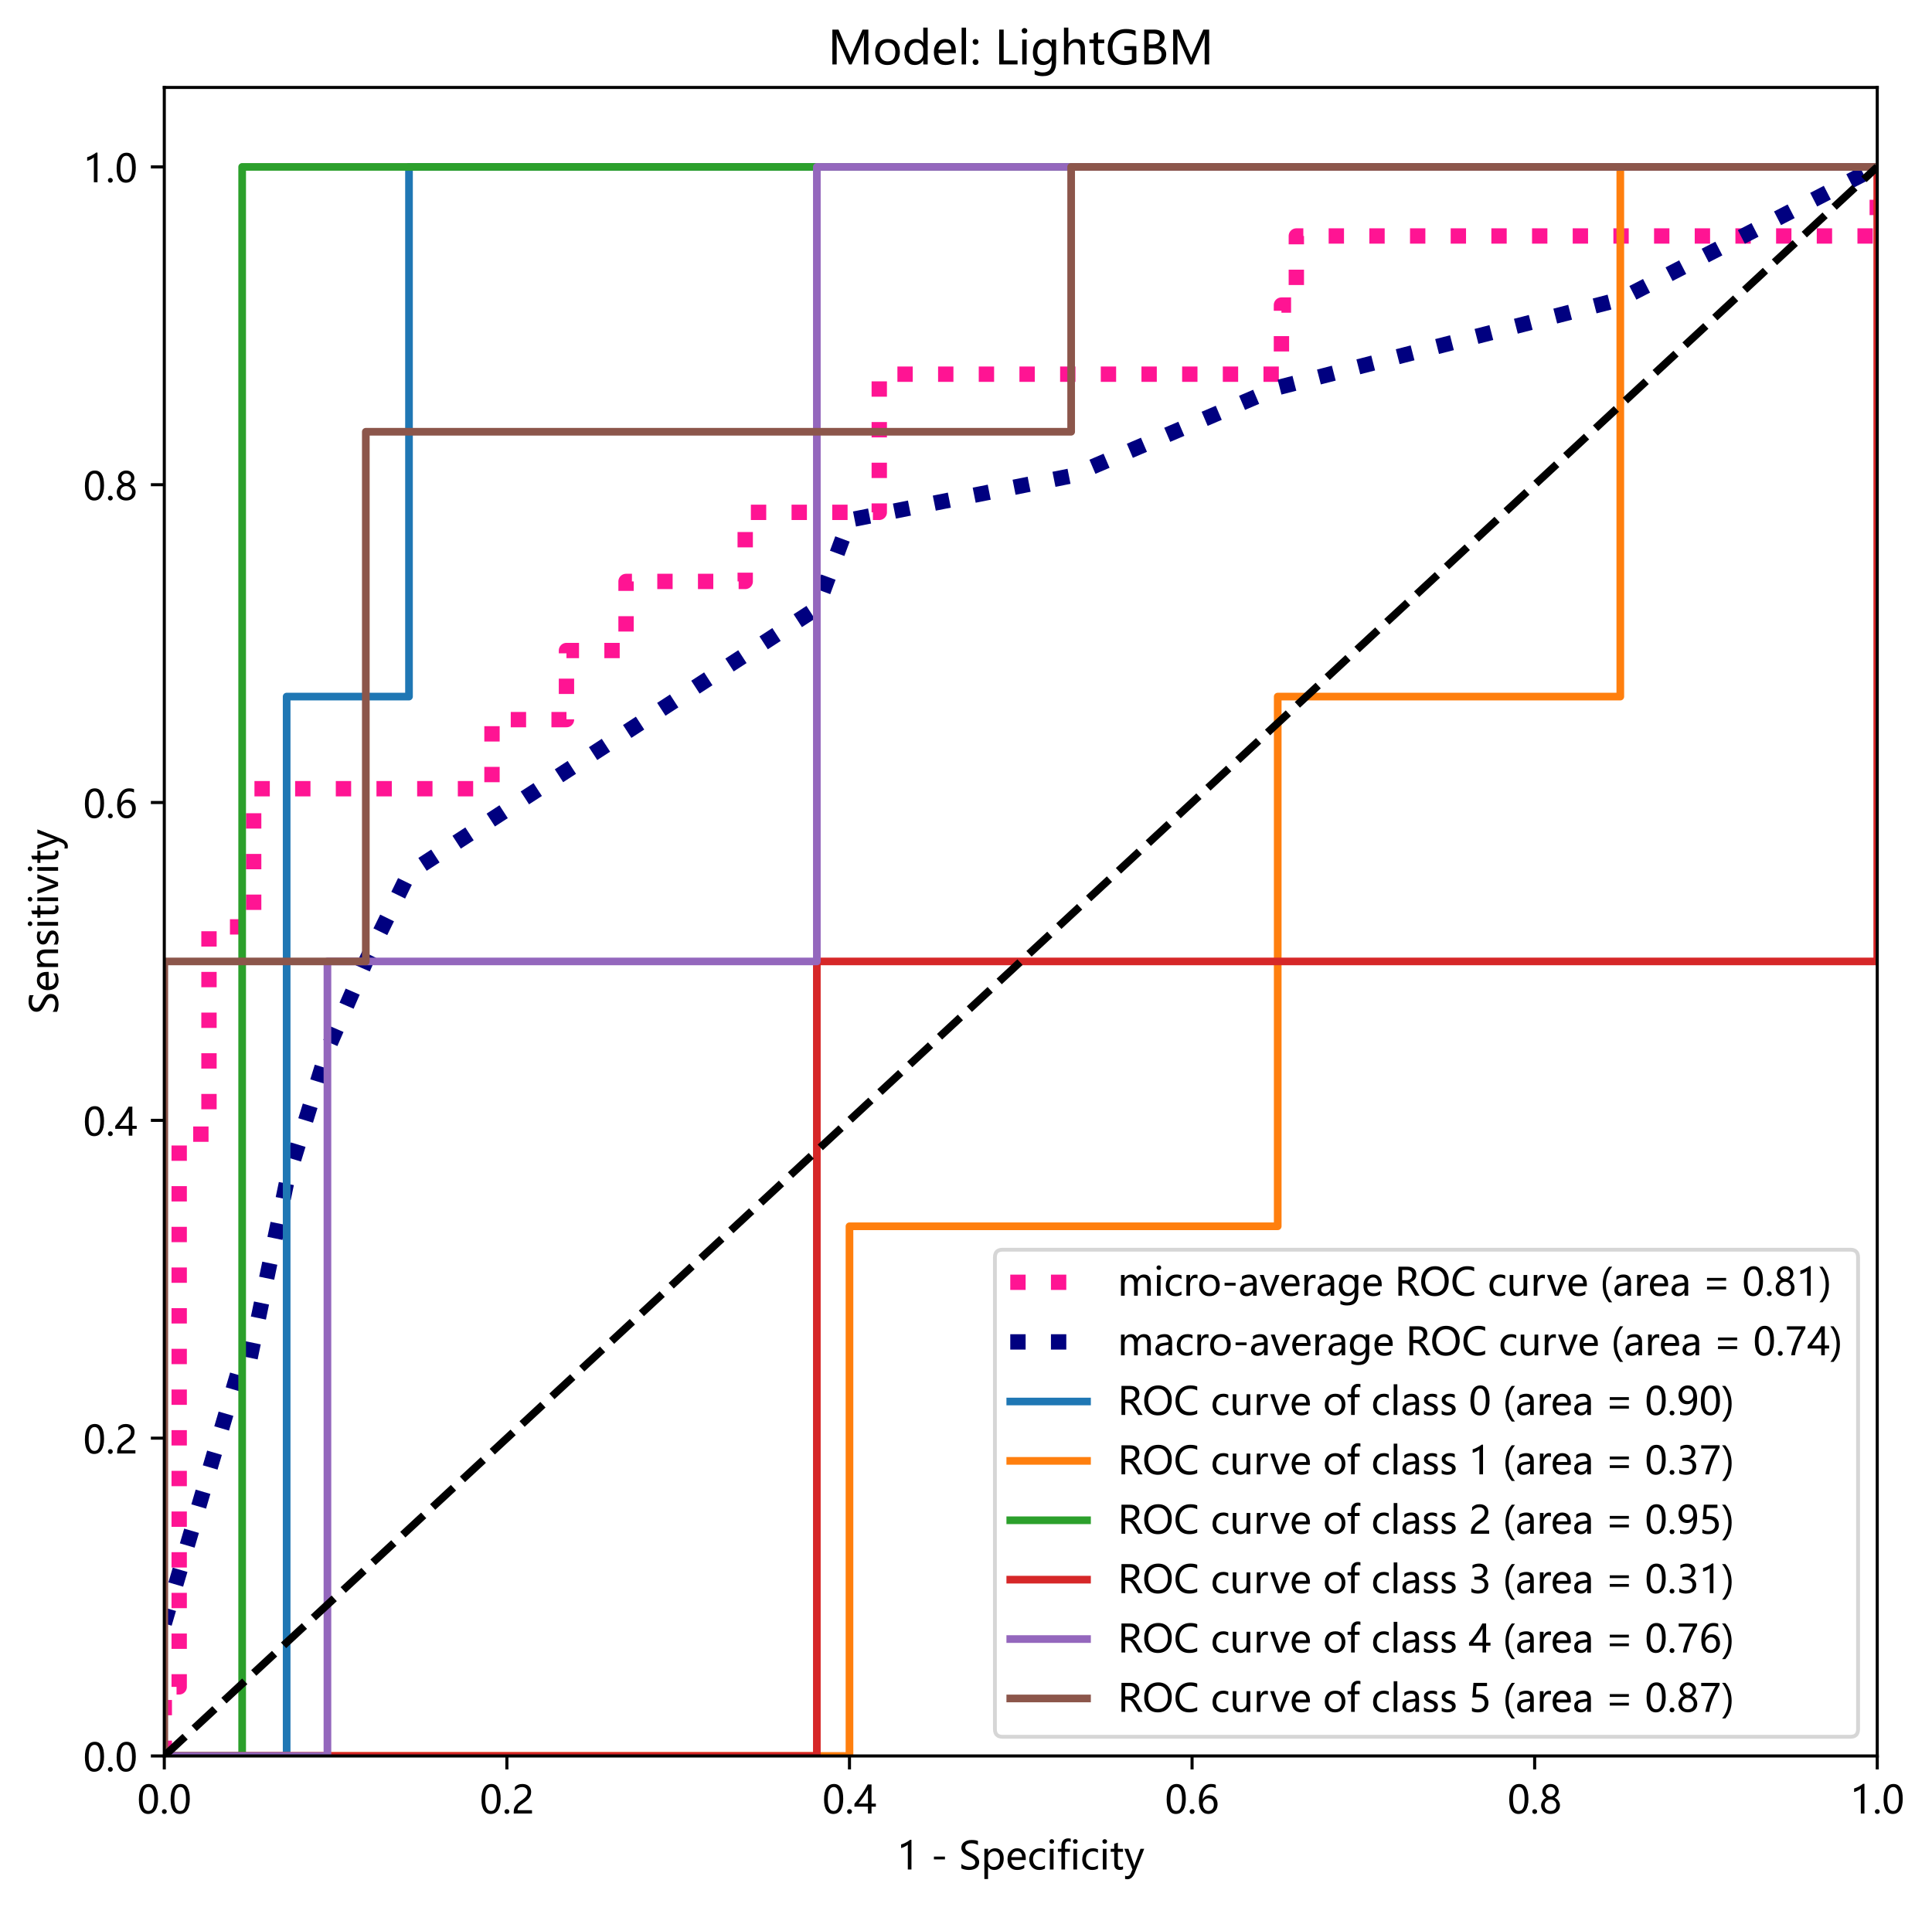 <?xml version="1.0" encoding="utf-8" standalone="no"?>
<!DOCTYPE svg PUBLIC "-//W3C//DTD SVG 1.1//EN"
  "http://www.w3.org/Graphics/SVG/1.1/DTD/svg11.dtd">
<!-- Created with matplotlib (https://matplotlib.org/) -->
<svg height="497.007pt" version="1.1" viewBox="0 0 503.484 497.007" width="503.484pt" xmlns="http://www.w3.org/2000/svg" xmlns:xlink="http://www.w3.org/1999/xlink">
 <defs>
  <style type="text/css">
*{stroke-linecap:butt;stroke-linejoin:round;}
  </style>
 </defs>
 <g id="figure_1">
  <g id="patch_1">
   <path d="M 0 497.007 
L 503.484 497.007 
L 503.484 0 
L 0 0 
z
" style="fill:#ffffff;"/>
  </g>
  <g id="axes_1">
   <g id="patch_2">
    <path d="M 42.816 457.673 
L 489.216 457.673 
L 489.216 22.793 
L 42.816 22.793 
z
" style="fill:#ffffff;"/>
   </g>
   <g id="matplotlib.axis_1">
    <g id="xtick_1">
     <g id="line2d_1">
      <defs>
       <path d="M 0 0 
L 0 3.5 
" id="m028d1da6a3" style="stroke:#000000;stroke-width:0.8;"/>
      </defs>
      <g>
       <use style="stroke:#000000;stroke-width:0.8;" x="42.816" xlink:href="#m028d1da6a3" y="457.673"/>
      </g>
     </g>
     <g id="text_1">
      <!-- 0.0 -->
      <defs>
       <path d="M 4.438 36.328 
Q 4.438 56.344 11.078 66.625 
Q 17.719 76.906 30.328 76.906 
Q 54.344 76.906 54.344 38.141 
Q 54.344 19 47.578 8.859 
Q 40.828 -1.266 28.609 -1.266 
Q 17.094 -1.266 10.766 8.344 
Q 4.438 17.969 4.438 36.328 
z
M 14.203 36.766 
Q 14.203 6.641 29.5 6.641 
Q 44.531 6.641 44.531 37.25 
Q 44.531 68.953 29.781 68.953 
Q 14.203 68.953 14.203 36.766 
z
" id="MicrosoftYaHei-48"/>
       <path d="M 5.812 5.031 
Q 5.812 7.672 7.609 9.469 
Q 9.422 11.281 12.109 11.281 
Q 14.844 11.281 16.641 9.453 
Q 18.453 7.625 18.453 5.031 
Q 18.453 2.484 16.641 0.656 
Q 14.844 -1.172 12.062 -1.172 
Q 9.375 -1.172 7.594 0.656 
Q 5.812 2.484 5.812 5.031 
z
" id="MicrosoftYaHei-46"/>
      </defs>
      <g transform="translate(35.748 472.666)scale(0.1 -0.1)">
       <use xlink:href="#MicrosoftYaHei-48"/>
       <use x="58.643" xlink:href="#MicrosoftYaHei-46"/>
       <use x="82.715" xlink:href="#MicrosoftYaHei-48"/>
      </g>
     </g>
    </g>
    <g id="xtick_2">
     <g id="line2d_2">
      <g>
       <use style="stroke:#000000;stroke-width:0.8;" x="132.096" xlink:href="#m028d1da6a3" y="457.673"/>
      </g>
     </g>
     <g id="text_2">
      <!-- 0.2 -->
      <defs>
       <path d="M 41.656 55.812 
Q 41.656 61.922 37.797 65.406 
Q 33.938 68.891 27.297 68.891 
Q 22.609 68.891 17.812 66.5 
Q 13.031 64.109 8.891 59.672 
L 8.891 68.953 
Q 12.594 72.797 17.297 74.844 
Q 22.016 76.906 28.375 76.906 
Q 38.625 76.906 44.875 71.406 
Q 51.125 65.922 51.125 56.547 
Q 51.125 48.188 47.281 42.078 
Q 43.453 35.984 34.188 29.594 
Q 24.703 23.047 21.5 20.219 
Q 18.312 17.391 17.031 14.797 
Q 15.766 12.203 15.766 8.5 
L 53.375 8.5 
L 53.375 0 
L 5.812 0 
L 5.812 3.766 
Q 5.812 10.297 7.594 14.859 
Q 9.375 19.438 13.469 23.75 
Q 17.578 28.078 26.266 34.125 
Q 35.156 40.375 38.406 45.094 
Q 41.656 49.812 41.656 55.812 
z
" id="MicrosoftYaHei-50"/>
      </defs>
      <g transform="translate(125.028 472.666)scale(0.1 -0.1)">
       <use xlink:href="#MicrosoftYaHei-48"/>
       <use x="58.643" xlink:href="#MicrosoftYaHei-46"/>
       <use x="82.715" xlink:href="#MicrosoftYaHei-50"/>
      </g>
     </g>
    </g>
    <g id="xtick_3">
     <g id="line2d_3">
      <g>
       <use style="stroke:#000000;stroke-width:0.8;" x="221.376" xlink:href="#m028d1da6a3" y="457.673"/>
      </g>
     </g>
     <g id="text_3">
      <!-- 0.4 -->
      <defs>
       <path d="M 45.406 75.641 
L 45.406 25.688 
L 56.734 25.688 
L 56.734 17.781 
L 45.406 17.781 
L 45.406 0 
L 36.141 0 
L 36.141 17.781 
L 0.828 17.781 
L 0.828 25.25 
Q 10.25 35.844 19.766 49.656 
Q 29.297 63.484 35.5 75.641 
z
M 11.578 25.688 
L 36.141 25.688 
L 36.141 61.719 
Q 31.062 52.594 25.25 44.016 
Q 19.438 35.453 11.578 25.688 
z
" id="MicrosoftYaHei-52"/>
      </defs>
      <g transform="translate(214.308 472.666)scale(0.1 -0.1)">
       <use xlink:href="#MicrosoftYaHei-48"/>
       <use x="58.643" xlink:href="#MicrosoftYaHei-46"/>
       <use x="82.715" xlink:href="#MicrosoftYaHei-52"/>
      </g>
     </g>
    </g>
    <g id="xtick_4">
     <g id="line2d_4">
      <g>
       <use style="stroke:#000000;stroke-width:0.8;" x="310.656" xlink:href="#m028d1da6a3" y="457.673"/>
      </g>
     </g>
     <g id="text_4">
      <!-- 0.6 -->
      <defs>
       <path d="M 49.703 65.922 
Q 43.797 68.953 37.359 68.953 
Q 27.547 68.953 21.578 60.406 
Q 15.625 51.859 15.531 37.062 
L 15.766 37.062 
Q 21.141 47.469 32.906 47.469 
Q 42.719 47.469 48.578 41.062 
Q 54.438 34.672 54.438 24.078 
Q 54.438 12.984 47.672 5.859 
Q 40.922 -1.266 30.422 -1.266 
Q 18.891 -1.266 12.328 7.734 
Q 5.766 16.75 5.766 33.297 
Q 5.766 53.328 14.375 65.109 
Q 23 76.906 37.062 76.906 
Q 45.125 76.906 49.703 74.703 
z
M 16.109 24.75 
Q 16.109 17.281 20.094 11.953 
Q 24.078 6.641 30.672 6.641 
Q 36.922 6.641 40.828 11.234 
Q 44.734 15.828 44.734 23.047 
Q 44.734 30.859 41.047 35.203 
Q 37.359 39.547 30.562 39.547 
Q 24.125 39.547 20.109 35.156 
Q 16.109 30.766 16.109 24.75 
z
" id="MicrosoftYaHei-54"/>
      </defs>
      <g transform="translate(303.588 472.666)scale(0.1 -0.1)">
       <use xlink:href="#MicrosoftYaHei-48"/>
       <use x="58.643" xlink:href="#MicrosoftYaHei-46"/>
       <use x="82.715" xlink:href="#MicrosoftYaHei-54"/>
      </g>
     </g>
    </g>
    <g id="xtick_5">
     <g id="line2d_5">
      <g>
       <use style="stroke:#000000;stroke-width:0.8;" x="399.936" xlink:href="#m028d1da6a3" y="457.673"/>
      </g>
     </g>
     <g id="text_5">
      <!-- 0.8 -->
      <defs>
       <path d="M 4.781 21.094 
Q 4.781 27.641 8.688 33.156 
Q 12.594 38.672 18.75 41.016 
Q 13.812 43.797 10.938 48.141 
Q 8.062 52.484 8.062 57.562 
Q 8.062 62.938 10.812 67.375 
Q 13.578 71.828 18.484 74.359 
Q 23.391 76.906 29.297 76.906 
Q 35.25 76.906 40.188 74.391 
Q 45.125 71.875 47.859 67.422 
Q 50.594 62.984 50.594 57.562 
Q 50.594 52.594 47.781 48.219 
Q 44.969 43.844 39.984 41.016 
Q 46.141 38.625 50 33.109 
Q 53.859 27.594 53.859 21.094 
Q 53.859 14.656 50.781 9.547 
Q 47.703 4.438 42.031 1.609 
Q 36.375 -1.219 29.297 -1.219 
Q 22.266 -1.219 16.641 1.609 
Q 11.031 4.438 7.906 9.562 
Q 4.781 14.703 4.781 21.094 
z
M 14.156 21.531 
Q 14.156 14.797 18.312 10.734 
Q 22.469 6.688 29.344 6.688 
Q 36.078 6.688 40.344 10.812 
Q 44.625 14.938 44.625 21.531 
Q 44.625 27.781 40.297 32.047 
Q 35.984 36.328 29.344 36.328 
Q 22.75 36.328 18.453 32.156 
Q 14.156 27.984 14.156 21.531 
z
M 16.891 56.781 
Q 16.891 51.703 20.5 48.062 
Q 24.125 44.438 29.344 44.438 
Q 34.469 44.438 38.203 48.094 
Q 41.938 51.766 41.938 56.781 
Q 41.938 61.922 38.344 65.484 
Q 34.766 69.047 29.344 69.047 
Q 23.969 69.047 20.422 65.547 
Q 16.891 62.062 16.891 56.781 
z
" id="MicrosoftYaHei-56"/>
      </defs>
      <g transform="translate(392.868 472.666)scale(0.1 -0.1)">
       <use xlink:href="#MicrosoftYaHei-48"/>
       <use x="58.643" xlink:href="#MicrosoftYaHei-46"/>
       <use x="82.715" xlink:href="#MicrosoftYaHei-56"/>
      </g>
     </g>
    </g>
    <g id="xtick_6">
     <g id="line2d_6">
      <g>
       <use style="stroke:#000000;stroke-width:0.8;" x="489.216" xlink:href="#m028d1da6a3" y="457.673"/>
      </g>
     </g>
     <g id="text_6">
      <!-- 1.0 -->
      <defs>
       <path d="M 27.828 0 
L 27.828 64.703 
Q 25.594 62.453 20.234 59.672 
Q 14.891 56.891 10.359 55.766 
L 10.359 65.141 
Q 16.359 66.797 23.188 70.438 
Q 30.031 74.078 33.688 77.297 
L 37.312 77.297 
L 37.312 0 
z
" id="MicrosoftYaHei-49"/>
      </defs>
      <g transform="translate(482.148 472.666)scale(0.1 -0.1)">
       <use xlink:href="#MicrosoftYaHei-49"/>
       <use x="58.643" xlink:href="#MicrosoftYaHei-46"/>
       <use x="82.715" xlink:href="#MicrosoftYaHei-48"/>
      </g>
     </g>
    </g>
    <g id="text_7">
     <!-- 1 - Specificity -->
     <defs>
      <path id="MicrosoftYaHei-32"/>
      <path d="M 36.375 26.266 
L 7.625 26.266 
L 7.625 33.641 
L 36.375 33.641 
z
" id="MicrosoftYaHei-45"/>
      <path d="M 6.25 14.203 
Q 9.719 11.188 15.531 9.234 
Q 21.344 7.281 26.562 7.281 
Q 42.484 7.281 42.484 18.609 
Q 42.484 21.781 40.766 24.312 
Q 39.062 26.859 36.078 28.812 
Q 33.109 30.766 24.906 34.812 
Q 13.531 40.484 9.906 45.344 
Q 6.297 50.203 6.297 56.453 
Q 6.297 65.875 13.859 71.391 
Q 21.438 76.906 32.953 76.906 
Q 44.234 76.906 49.516 74.172 
L 49.516 63.531 
Q 42.672 68.266 32.234 68.266 
Q 25.297 68.266 20.922 65.359 
Q 16.547 62.453 16.547 57.281 
Q 16.547 52.688 19.578 49.797 
Q 22.609 46.922 32.719 41.938 
Q 43.844 36.625 48.281 31.297 
Q 52.734 25.984 52.734 19.344 
Q 52.734 9.375 45.5 4.047 
Q 38.281 -1.266 25.438 -1.266 
Q 20.953 -1.266 14.969 -0.016 
Q 8.984 1.219 6.25 3.078 
z
" id="MicrosoftYaHei-83"/>
      <path d="M 18.109 7.625 
L 18.109 -24.859 
L 8.547 -24.859 
L 8.547 54 
L 18.109 54 
L 18.109 44.672 
L 18.312 44.672 
Q 24.656 55.281 36.859 55.281 
Q 47.219 55.281 53.094 48.016 
Q 58.984 40.766 58.984 28.562 
Q 58.984 15.094 52.312 6.906 
Q 45.656 -1.266 34.375 -1.266 
Q 23.969 -1.266 18.312 7.625 
z
M 18.062 22.266 
Q 18.062 15.672 22.312 11.156 
Q 26.562 6.641 32.953 6.641 
Q 40.578 6.641 44.875 12.5 
Q 49.172 18.359 49.172 28.719 
Q 49.172 37.453 45.156 42.406 
Q 41.156 47.359 34.234 47.359 
Q 27.156 47.359 22.609 42.328 
Q 18.062 37.312 18.062 29.438 
z
" id="MicrosoftYaHei-112"/>
      <path d="M 52.547 24.562 
L 14.75 24.562 
Q 14.984 15.922 19.469 11.203 
Q 23.969 6.5 32.031 6.5 
Q 41.109 6.5 48.688 12.312 
L 48.688 3.766 
Q 41.547 -1.266 29.781 -1.266 
Q 18.062 -1.266 11.5 6.156 
Q 4.938 13.578 4.938 26.766 
Q 4.938 39.156 12.141 47.219 
Q 19.344 55.281 30.031 55.281 
Q 40.625 55.281 46.578 48.469 
Q 52.547 41.656 52.547 29.391 
z
M 42.969 32.234 
Q 42.922 39.547 39.5 43.547 
Q 36.078 47.562 29.891 47.562 
Q 24.172 47.562 20 43.312 
Q 15.828 39.062 14.75 32.234 
z
" id="MicrosoftYaHei-101"/>
      <path d="M 45.844 2.438 
Q 39.656 -1.266 30.906 -1.266 
Q 19.188 -1.266 12.062 6.25 
Q 4.938 13.766 4.938 25.734 
Q 4.938 39.016 12.625 47.141 
Q 20.312 55.281 33.203 55.281 
Q 40.625 55.281 45.906 52.641 
L 45.906 43.172 
Q 40.188 47.359 33.203 47.359 
Q 25 47.359 19.844 41.672 
Q 14.703 35.984 14.703 26.516 
Q 14.703 17.188 19.562 11.906 
Q 24.422 6.641 32.672 6.641 
Q 39.656 6.641 45.844 11.234 
z
" id="MicrosoftYaHei-99"/>
      <path d="M 7.375 73.047 
Q 7.375 75.594 9.109 77.312 
Q 10.844 79.047 13.375 79.047 
Q 15.969 79.047 17.75 77.344 
Q 19.531 75.641 19.531 73.047 
Q 19.531 70.516 17.75 68.828 
Q 15.969 67.141 13.375 67.141 
Q 10.797 67.141 9.078 68.828 
Q 7.375 70.516 7.375 73.047 
z
M 8.5 0 
L 8.5 54 
L 18.062 54 
L 18.062 0 
z
" id="MicrosoftYaHei-105"/>
      <path d="M 36.234 71.781 
Q 33.547 73.188 30.422 73.188 
Q 21.438 73.188 21.438 62.062 
L 21.438 54 
L 34.078 54 
L 34.078 46.094 
L 21.438 46.094 
L 21.438 0 
L 11.969 0 
L 11.969 46.094 
L 2.734 46.094 
L 2.734 54 
L 11.969 54 
L 11.969 62.5 
Q 11.969 71.188 16.969 76.141 
Q 21.969 81.109 29.688 81.109 
Q 33.797 81.109 36.234 80.172 
z
" id="MicrosoftYaHei-102"/>
      <path d="M 34.469 0.531 
Q 31.344 -1.172 26.031 -1.172 
Q 11.531 -1.172 11.531 14.891 
L 11.531 46.094 
L 2.25 46.094 
L 2.25 54 
L 11.531 54 
L 11.531 67 
L 21.047 70.016 
L 21.047 54 
L 34.469 54 
L 34.469 46.094 
L 21.047 46.094 
L 21.047 16.609 
Q 21.047 11.281 22.844 8.984 
Q 24.656 6.688 28.859 6.688 
Q 32.078 6.688 34.469 8.5 
z
" id="MicrosoftYaHei-116"/>
      <path d="M 52.484 54 
L 27.984 -8.156 
Q 21.141 -25.438 8.688 -25.438 
Q 5.125 -25.438 2.594 -24.656 
L 2.594 -16.266 
Q 5.375 -17.328 7.953 -17.328 
Q 14.453 -17.328 17.672 -9.719 
L 21.828 0.094 
L 0.641 54 
L 11.234 54 
L 25.344 13.422 
L 26.516 8.984 
L 26.766 8.984 
Q 27.047 10.5 27.938 13.328 
L 42.672 54 
z
" id="MicrosoftYaHei-121"/>
     </defs>
     <g transform="translate(233.796 487.263)scale(0.1 -0.1)">
      <use xlink:href="#MicrosoftYaHei-49"/>
      <use x="58.643" xlink:href="#MicrosoftYaHei-32"/>
      <use x="88.232" xlink:href="#MicrosoftYaHei-45"/>
      <use x="131.494" xlink:href="#MicrosoftYaHei-32"/>
      <use x="161.084" xlink:href="#MicrosoftYaHei-83"/>
      <use x="218.799" xlink:href="#MicrosoftYaHei-112"/>
      <use x="282.666" xlink:href="#MicrosoftYaHei-101"/>
      <use x="339.404" xlink:href="#MicrosoftYaHei-99"/>
      <use x="389.551" xlink:href="#MicrosoftYaHei-105"/>
      <use x="416.162" xlink:href="#MicrosoftYaHei-102"/>
      <use x="450.83" xlink:href="#MicrosoftYaHei-105"/>
      <use x="477.441" xlink:href="#MicrosoftYaHei-99"/>
      <use x="527.588" xlink:href="#MicrosoftYaHei-105"/>
      <use x="554.199" xlink:href="#MicrosoftYaHei-116"/>
      <use x="591.455" xlink:href="#MicrosoftYaHei-121"/>
     </g>
    </g>
   </g>
   <g id="matplotlib.axis_2">
    <g id="ytick_1">
     <g id="line2d_7">
      <defs>
       <path d="M 0 0 
L -3.5 0 
" id="m38b1cc0723" style="stroke:#000000;stroke-width:0.8;"/>
      </defs>
      <g>
       <use style="stroke:#000000;stroke-width:0.8;" x="42.816" xlink:href="#m38b1cc0723" y="457.673"/>
      </g>
     </g>
     <g id="text_8">
      <!-- 0.0 -->
      <g transform="translate(21.68 461.669)scale(0.1 -0.1)">
       <use xlink:href="#MicrosoftYaHei-48"/>
       <use x="58.643" xlink:href="#MicrosoftYaHei-46"/>
       <use x="82.715" xlink:href="#MicrosoftYaHei-48"/>
      </g>
     </g>
    </g>
    <g id="ytick_2">
     <g id="line2d_8">
      <g>
       <use style="stroke:#000000;stroke-width:0.8;" x="42.816" xlink:href="#m38b1cc0723" y="374.838"/>
      </g>
     </g>
     <g id="text_9">
      <!-- 0.2 -->
      <g transform="translate(21.68 378.835)scale(0.1 -0.1)">
       <use xlink:href="#MicrosoftYaHei-48"/>
       <use x="58.643" xlink:href="#MicrosoftYaHei-46"/>
       <use x="82.715" xlink:href="#MicrosoftYaHei-50"/>
      </g>
     </g>
    </g>
    <g id="ytick_3">
     <g id="line2d_9">
      <g>
       <use style="stroke:#000000;stroke-width:0.8;" x="42.816" xlink:href="#m38b1cc0723" y="292.004"/>
      </g>
     </g>
     <g id="text_10">
      <!-- 0.4 -->
      <g transform="translate(21.68 296.001)scale(0.1 -0.1)">
       <use xlink:href="#MicrosoftYaHei-48"/>
       <use x="58.643" xlink:href="#MicrosoftYaHei-46"/>
       <use x="82.715" xlink:href="#MicrosoftYaHei-52"/>
      </g>
     </g>
    </g>
    <g id="ytick_4">
     <g id="line2d_10">
      <g>
       <use style="stroke:#000000;stroke-width:0.8;" x="42.816" xlink:href="#m38b1cc0723" y="209.17"/>
      </g>
     </g>
     <g id="text_11">
      <!-- 0.6 -->
      <g transform="translate(21.68 213.167)scale(0.1 -0.1)">
       <use xlink:href="#MicrosoftYaHei-48"/>
       <use x="58.643" xlink:href="#MicrosoftYaHei-46"/>
       <use x="82.715" xlink:href="#MicrosoftYaHei-54"/>
      </g>
     </g>
    </g>
    <g id="ytick_5">
     <g id="line2d_11">
      <g>
       <use style="stroke:#000000;stroke-width:0.8;" x="42.816" xlink:href="#m38b1cc0723" y="126.335"/>
      </g>
     </g>
     <g id="text_12">
      <!-- 0.8 -->
      <g transform="translate(21.68 130.332)scale(0.1 -0.1)">
       <use xlink:href="#MicrosoftYaHei-48"/>
       <use x="58.643" xlink:href="#MicrosoftYaHei-46"/>
       <use x="82.715" xlink:href="#MicrosoftYaHei-56"/>
      </g>
     </g>
    </g>
    <g id="ytick_6">
     <g id="line2d_12">
      <g>
       <use style="stroke:#000000;stroke-width:0.8;" x="42.816" xlink:href="#m38b1cc0723" y="43.501"/>
      </g>
     </g>
     <g id="text_13">
      <!-- 1.0 -->
      <g transform="translate(21.68 47.498)scale(0.1 -0.1)">
       <use xlink:href="#MicrosoftYaHei-49"/>
       <use x="58.643" xlink:href="#MicrosoftYaHei-46"/>
       <use x="82.715" xlink:href="#MicrosoftYaHei-48"/>
      </g>
     </g>
    </g>
    <g id="text_14">
     <!-- Sensitivity -->
     <defs>
      <path d="M 54.203 0 
L 44.672 0 
L 44.672 30.719 
Q 44.672 47.359 32.516 47.359 
Q 26.219 47.359 22.156 42.672 
Q 18.109 37.984 18.109 30.812 
L 18.109 0 
L 8.547 0 
L 8.547 54 
L 18.109 54 
L 18.109 45.062 
L 18.312 45.062 
Q 24.422 55.281 36.031 55.281 
Q 44.922 55.281 49.562 49.578 
Q 54.203 43.891 54.203 33.016 
z
" id="MicrosoftYaHei-110"/>
      <path d="M 5.516 11.672 
Q 12.75 6.453 21.094 6.453 
Q 32.281 6.453 32.281 13.766 
Q 32.281 16.891 29.828 18.922 
Q 27.391 20.953 19.922 23.734 
Q 10.938 27.344 8.25 30.875 
Q 5.562 34.422 5.562 39.453 
Q 5.562 46.625 11.641 50.953 
Q 17.719 55.281 26.609 55.281 
Q 33.5 55.281 39.406 52.875 
L 39.406 43.656 
Q 33.344 47.562 25.688 47.562 
Q 21.094 47.562 18.203 45.562 
Q 15.328 43.562 15.328 40.281 
Q 15.328 37.062 17.406 35.25 
Q 19.484 33.453 26.609 30.609 
Q 35.641 27.25 38.812 23.625 
Q 42 20.016 42 14.703 
Q 42 7.281 35.906 3 
Q 29.828 -1.266 20.172 -1.266 
Q 11.766 -1.266 5.516 1.906 
z
" id="MicrosoftYaHei-115"/>
      <path d="M 52.047 54 
L 30.672 0 
L 21 0 
L 0.688 54 
L 11.141 54 
L 24.312 15.438 
Q 25.922 10.797 26.219 7.672 
L 26.469 7.672 
Q 26.953 11.766 28.172 15.234 
L 42 54 
z
" id="MicrosoftYaHei-118"/>
     </defs>
     <g transform="translate(15.136 264.339)rotate(-90)scale(0.1 -0.1)">
      <use xlink:href="#MicrosoftYaHei-83"/>
      <use x="57.715" xlink:href="#MicrosoftYaHei-101"/>
      <use x="114.453" xlink:href="#MicrosoftYaHei-110"/>
      <use x="176.074" xlink:href="#MicrosoftYaHei-115"/>
      <use x="222.363" xlink:href="#MicrosoftYaHei-105"/>
      <use x="248.975" xlink:href="#MicrosoftYaHei-116"/>
      <use x="286.23" xlink:href="#MicrosoftYaHei-105"/>
      <use x="312.842" xlink:href="#MicrosoftYaHei-118"/>
      <use x="365.332" xlink:href="#MicrosoftYaHei-105"/>
      <use x="391.943" xlink:href="#MicrosoftYaHei-116"/>
      <use x="429.199" xlink:href="#MicrosoftYaHei-121"/>
     </g>
    </g>
   </g>
   <g id="line2d_13">
    <path clip-path="url(#p0e2bf2803a)" d="M 42.816 457.673 
L 42.816 439.665 
L 46.697 439.665 
L 46.697 295.605 
L 54.461 295.605 
L 54.461 241.583 
L 66.106 241.583 
L 66.106 205.568 
L 128.214 205.568 
L 128.214 187.561 
L 147.623 187.561 
L 147.623 169.553 
L 163.15 169.553 
L 163.15 151.546 
L 194.203 151.546 
L 194.203 133.538 
L 229.139 133.538 
L 229.139 97.523 
L 333.946 97.523 
L 333.946 79.516 
L 337.828 79.516 
L 337.828 61.509 
L 489.216 61.509 
L 489.216 43.501 
" style="fill:none;stroke:#ff1493;stroke-dasharray:4,6.6;stroke-dashoffset:0;stroke-width:4;"/>
   </g>
   <g id="line2d_14">
    <path clip-path="url(#p0e2bf2803a)" d="M 42.816 423.158 
L 63.107 354.13 
L 64.073 354.13 
L 65.136 354.13 
L 74.701 308.111 
L 85.33 273.596 
L 95.333 250.587 
L 106.587 227.577 
L 212.873 158.549 
L 221.376 135.539 
L 279.145 124.034 
L 332.976 101.025 
L 422.256 78.015 
L 489.216 43.501 
" style="fill:none;stroke:#000080;stroke-dasharray:4,6.6;stroke-dashoffset:0;stroke-width:4;"/>
   </g>
   <g id="line2d_15">
    <path clip-path="url(#p0e2bf2803a)" d="M 42.816 457.673 
L 74.701 457.673 
L 74.701 181.558 
L 106.587 181.558 
L 106.587 43.501 
L 489.216 43.501 
" style="fill:none;stroke:#1f77b4;stroke-linecap:square;stroke-width:2;"/>
   </g>
   <g id="line2d_16">
    <path clip-path="url(#p0e2bf2803a)" d="M 42.816 457.673 
L 65.136 457.673 
L 221.376 457.673 
L 221.376 319.615 
L 332.976 319.615 
L 332.976 181.558 
L 422.256 181.558 
L 422.256 43.501 
L 489.216 43.501 
" style="fill:none;stroke:#ff7f0e;stroke-linecap:square;stroke-width:2;"/>
   </g>
   <g id="line2d_17">
    <path clip-path="url(#p0e2bf2803a)" d="M 42.816 457.673 
L 63.107 457.673 
L 63.107 43.501 
L 489.216 43.501 
" style="fill:none;stroke:#2ca02c;stroke-linecap:square;stroke-width:2;"/>
   </g>
   <g id="line2d_18">
    <path clip-path="url(#p0e2bf2803a)" d="M 42.816 457.673 
L 64.073 457.673 
L 212.873 457.673 
L 212.873 250.587 
L 489.216 250.587 
L 489.216 43.501 
" style="fill:none;stroke:#d62728;stroke-linecap:square;stroke-width:2;"/>
   </g>
   <g id="line2d_19">
    <path clip-path="url(#p0e2bf2803a)" d="M 42.816 457.673 
L 64.073 457.673 
L 85.33 457.673 
L 85.33 250.587 
L 212.873 250.587 
L 212.873 43.501 
L 489.216 43.501 
" style="fill:none;stroke:#9467bd;stroke-linecap:square;stroke-width:2;"/>
   </g>
   <g id="line2d_20">
    <path clip-path="url(#p0e2bf2803a)" d="M 42.816 457.673 
L 42.816 388.644 
L 42.816 250.587 
L 95.333 250.587 
L 95.333 112.53 
L 279.145 112.53 
L 279.145 43.501 
L 489.216 43.501 
" style="fill:none;stroke:#8c564b;stroke-linecap:square;stroke-width:2;"/>
   </g>
   <g id="line2d_21">
    <path clip-path="url(#p0e2bf2803a)" d="M 42.816 457.673 
L 489.216 43.501 
" style="fill:none;stroke:#000000;stroke-dasharray:7.4,3.2;stroke-dashoffset:0;stroke-width:2;"/>
   </g>
   <g id="patch_3">
    <path d="M 42.816 457.673 
L 42.816 22.793 
" style="fill:none;stroke:#000000;stroke-linecap:square;stroke-linejoin:miter;stroke-width:0.8;"/>
   </g>
   <g id="patch_4">
    <path d="M 489.216 457.673 
L 489.216 22.793 
" style="fill:none;stroke:#000000;stroke-linecap:square;stroke-linejoin:miter;stroke-width:0.8;"/>
   </g>
   <g id="patch_5">
    <path d="M 42.816 457.673 
L 489.216 457.673 
" style="fill:none;stroke:#000000;stroke-linecap:square;stroke-linejoin:miter;stroke-width:0.8;"/>
   </g>
   <g id="patch_6">
    <path d="M 42.816 22.793 
L 489.216 22.793 
" style="fill:none;stroke:#000000;stroke-linecap:square;stroke-linejoin:miter;stroke-width:0.8;"/>
   </g>
   <g id="text_15">
    <!-- Model: LightGBM -->
    <defs>
     <path d="M 78.172 0 
L 78.172 50.094 
Q 78.172 56.297 78.906 64.984 
L 78.656 64.984 
Q 77.391 59.516 76.422 57.375 
L 51.469 0 
L 46.047 0 
L 21.141 56.938 
Q 20.266 58.891 18.891 64.984 
L 18.609 64.984 
Q 19.094 59.719 19.094 49.656 
L 19.094 0 
L 9.766 0 
L 9.766 75.641 
L 23 75.641 
L 45.312 23.781 
Q 47.859 17.828 48.688 14.5 
L 49.031 14.5 
Q 51.562 21.484 52.594 23.969 
L 75.297 75.641 
L 87.891 75.641 
L 87.891 0 
z
" id="MicrosoftYaHei-77"/>
     <path d="M 4.938 26.422 
Q 4.938 39.797 12.406 47.531 
Q 19.875 55.281 32.672 55.281 
Q 44.828 55.281 51.734 47.828 
Q 58.641 40.375 58.641 27.25 
Q 58.641 14.453 51.266 6.594 
Q 43.891 -1.266 31.5 -1.266 
Q 19.391 -1.266 12.156 6.344 
Q 4.938 13.969 4.938 26.422 
z
M 14.703 26.703 
Q 14.703 17.391 19.406 12.016 
Q 24.125 6.641 32.078 6.641 
Q 40.281 6.641 44.578 11.891 
Q 48.875 17.141 48.875 26.953 
Q 48.875 36.812 44.578 42.078 
Q 40.281 47.359 32.078 47.359 
Q 24.031 47.359 19.359 41.844 
Q 14.703 36.328 14.703 26.703 
z
" id="MicrosoftYaHei-111"/>
     <path d="M 55.422 0 
L 45.844 0 
L 45.844 8.984 
L 45.656 8.984 
Q 39.75 -1.266 27.297 -1.266 
Q 17.047 -1.266 10.984 6.031 
Q 4.938 13.328 4.938 25.734 
Q 4.938 39.109 11.766 47.188 
Q 18.609 55.281 29.641 55.281 
Q 40.672 55.281 45.656 46.688 
L 45.844 46.688 
L 45.844 79.938 
L 55.422 79.938 
z
M 45.906 32.125 
Q 45.906 38.625 41.625 42.984 
Q 37.359 47.359 31.109 47.359 
Q 23.484 47.359 19.094 41.672 
Q 14.703 35.984 14.703 26.172 
Q 14.703 17.141 18.922 11.891 
Q 23.141 6.641 30.172 6.641 
Q 37.109 6.641 41.5 11.781 
Q 45.906 16.938 45.906 24.609 
z
" id="MicrosoftYaHei-100"/>
     <path d="M 8.5 0 
L 8.5 79.938 
L 18.062 79.938 
L 18.062 0 
z
" id="MicrosoftYaHei-108"/>
     <path d="M 5.812 48.969 
Q 5.812 51.609 7.656 53.359 
Q 9.516 55.125 12.109 55.125 
Q 14.75 55.125 16.594 53.344 
Q 18.453 51.562 18.453 48.969 
Q 18.453 46.391 16.641 44.578 
Q 14.844 42.781 12.062 42.781 
Q 9.422 42.781 7.609 44.578 
Q 5.812 46.391 5.812 48.969 
z
M 5.812 5.031 
Q 5.812 7.672 7.609 9.469 
Q 9.422 11.281 12.109 11.281 
Q 14.844 11.281 16.641 9.453 
Q 18.453 7.625 18.453 5.031 
Q 18.453 2.484 16.641 0.656 
Q 14.844 -1.172 12.062 -1.172 
Q 9.375 -1.172 7.594 0.656 
Q 5.812 2.484 5.812 5.031 
z
" id="MicrosoftYaHei-58"/>
     <path d="M 49.656 0 
L 9.766 0 
L 9.766 75.641 
L 19.531 75.641 
L 19.531 8.641 
L 49.656 8.641 
z
" id="MicrosoftYaHei-76"/>
     <path d="M 55.422 4.547 
Q 55.422 -25.438 26.312 -25.438 
Q 16.266 -25.438 8.844 -21.688 
L 8.844 -12.453 
Q 17.875 -17.484 26.172 -17.484 
Q 45.844 -17.484 45.844 3.219 
L 45.844 8.938 
L 45.656 8.938 
Q 39.5 -1.266 27.297 -1.266 
Q 17.141 -1.266 11.031 6 
Q 4.938 13.281 4.938 25.297 
Q 4.938 39.109 11.672 47.188 
Q 18.406 55.281 29.641 55.281 
Q 40.438 55.281 45.656 46.688 
L 45.844 46.688 
L 45.844 54 
L 55.422 54 
z
M 45.844 32.125 
Q 45.906 38.375 41.656 42.859 
Q 37.406 47.359 31.203 47.359 
Q 23.391 47.359 19.047 41.625 
Q 14.703 35.891 14.703 25.875 
Q 14.703 17.281 18.891 11.953 
Q 23.094 6.641 30.031 6.641 
Q 37.016 6.641 41.453 11.719 
Q 45.906 16.797 45.844 24.609 
z
" id="MicrosoftYaHei-103"/>
     <path d="M 54.156 0 
L 44.625 0 
L 44.625 31.062 
Q 44.625 47.359 32.516 47.359 
Q 26.312 47.359 22.203 42.594 
Q 18.109 37.844 18.109 30.609 
L 18.109 0 
L 8.547 0 
L 8.547 79.938 
L 18.109 79.938 
L 18.109 45.125 
L 18.312 45.125 
Q 24.516 55.281 35.938 55.281 
Q 54.156 55.281 54.156 33.25 
z
" id="MicrosoftYaHei-104"/>
     <path d="M 66.938 5.172 
Q 55.609 -1.266 41.359 -1.266 
Q 24.953 -1.266 14.922 9.109 
Q 4.891 19.484 4.891 36.812 
Q 4.891 54.344 15.969 65.625 
Q 27.047 76.906 44.391 76.906 
Q 56.641 76.906 65.141 73 
L 65.141 62.453 
Q 56.062 68.172 43.5 68.172 
Q 31.156 68.172 23.141 59.719 
Q 15.141 51.266 15.141 37.453 
Q 15.141 23.25 22.516 15.328 
Q 29.891 7.422 42.438 7.422 
Q 51.078 7.422 57.125 10.75 
L 57.125 31.203 
L 40.719 31.203 
L 40.719 39.844 
L 66.938 39.844 
z
" id="MicrosoftYaHei-71"/>
     <path d="M 9.766 0 
L 9.766 75.641 
L 31.984 75.641 
Q 41.938 75.641 47.891 70.875 
Q 53.859 66.109 53.859 58.25 
Q 53.859 52 50.312 47.219 
Q 46.781 42.438 40.578 40.438 
L 40.578 40.234 
Q 48.297 39.359 52.906 34.391 
Q 57.516 29.438 57.516 21.828 
Q 57.516 12.062 50.5 6.031 
Q 43.5 0 32.562 0 
z
M 19.531 67.094 
L 19.531 43.406 
L 28.422 43.406 
Q 35.5 43.406 39.531 46.844 
Q 43.562 50.297 43.562 56.391 
Q 43.562 67.094 29.297 67.094 
z
M 19.531 34.906 
L 19.531 8.547 
L 31.25 8.547 
Q 38.922 8.547 43.094 12.078 
Q 47.266 15.625 47.266 21.922 
Q 47.266 34.906 29.641 34.906 
z
" id="MicrosoftYaHei-66"/>
    </defs>
    <g transform="translate(215.748 16.793)scale(0.12 -0.12)">
     <use xlink:href="#MicrosoftYaHei-77"/>
     <use x="97.705" xlink:href="#MicrosoftYaHei-111"/>
     <use x="161.279" xlink:href="#MicrosoftYaHei-100"/>
     <use x="225.244" xlink:href="#MicrosoftYaHei-101"/>
     <use x="281.982" xlink:href="#MicrosoftYaHei-108"/>
     <use x="308.594" xlink:href="#MicrosoftYaHei-58"/>
     <use x="332.666" xlink:href="#MicrosoftYaHei-32"/>
     <use x="362.256" xlink:href="#MicrosoftYaHei-76"/>
     <use x="413.574" xlink:href="#MicrosoftYaHei-105"/>
     <use x="440.186" xlink:href="#MicrosoftYaHei-103"/>
     <use x="504.15" xlink:href="#MicrosoftYaHei-104"/>
     <use x="565.723" xlink:href="#MicrosoftYaHei-116"/>
     <use x="602.979" xlink:href="#MicrosoftYaHei-71"/>
     <use x="677.344" xlink:href="#MicrosoftYaHei-66"/>
     <use x="740.088" xlink:href="#MicrosoftYaHei-77"/>
    </g>
   </g>
   <g id="legend_1">
    <g id="patch_7">
     <path d="M 261.28 452.673 
L 482.216 452.673 
Q 484.216 452.673 484.216 450.673 
L 484.216 327.719 
Q 484.216 325.719 482.216 325.719 
L 261.28 325.719 
Q 259.28 325.719 259.28 327.719 
L 259.28 450.673 
Q 259.28 452.673 261.28 452.673 
z
" style="fill:#ffffff;opacity:0.8;stroke:#cccccc;stroke-linejoin:miter;"/>
    </g>
    <g id="line2d_22">
     <path d="M 263.28 334.213 
L 283.28 334.213 
" style="fill:none;stroke:#ff1493;stroke-dasharray:4,6.6;stroke-dashoffset:0;stroke-width:4;"/>
    </g>
    <g id="line2d_23"/>
    <g id="text_16">
     <!-- micro-average ROC curve (area = 0.81) -->
     <defs>
      <path d="M 86.281 0 
L 76.703 0 
L 76.703 31 
Q 76.703 39.797 73.969 43.578 
Q 71.234 47.359 64.984 47.359 
Q 59.719 47.359 55.953 42.422 
Q 52.203 37.5 52.203 30.766 
L 52.203 0 
L 42.625 0 
L 42.625 31.984 
Q 42.625 47.359 30.766 47.359 
Q 25.297 47.359 21.703 42.672 
Q 18.109 37.984 18.109 30.719 
L 18.109 0 
L 8.547 0 
L 8.547 54 
L 18.109 54 
L 18.109 45.453 
L 18.312 45.453 
Q 24.078 55.281 35.156 55.281 
Q 40.578 55.281 44.719 52.297 
Q 48.875 49.312 50.484 44.234 
Q 56.5 55.281 68.453 55.281 
Q 86.281 55.281 86.281 33.297 
z
" id="MicrosoftYaHei-109"/>
      <path d="M 37.5 44.531 
Q 35.109 46.234 30.906 46.234 
Q 25.344 46.234 21.719 41.031 
Q 18.109 35.844 18.109 27.344 
L 18.109 0 
L 8.547 0 
L 8.547 54 
L 18.109 54 
L 18.109 43.016 
L 18.312 43.016 
Q 22.406 54.938 32.469 54.938 
Q 35.75 54.938 37.5 54.203 
z
" id="MicrosoftYaHei-114"/>
      <path d="M 9.812 50.25 
Q 17.875 55.281 28.422 55.281 
Q 47.953 55.281 47.953 34.766 
L 47.953 0 
L 38.484 0 
L 38.484 8.344 
L 38.234 8.344 
Q 32.625 -1.266 21.688 -1.266 
Q 13.812 -1.266 9.172 2.984 
Q 4.547 7.234 4.547 14.453 
Q 4.547 29.594 22.469 32.078 
L 38.484 34.328 
Q 38.484 47.562 27.547 47.562 
Q 17.828 47.562 9.812 41.016 
z
M 25.828 25.391 
Q 19.188 24.516 16.672 22.062 
Q 14.156 19.625 14.156 15.234 
Q 14.156 11.375 16.891 8.938 
Q 19.625 6.5 24.125 6.5 
Q 30.375 6.5 34.422 10.891 
Q 38.484 15.281 38.484 21.922 
L 38.484 27.094 
z
" id="MicrosoftYaHei-97"/>
      <path d="M 64.984 0 
L 53.469 0 
L 40.922 21 
Q 37.156 27.297 34.031 29.562 
Q 30.906 31.844 26.562 31.844 
L 19.531 31.844 
L 19.531 0 
L 9.766 0 
L 9.766 75.641 
L 32.812 75.641 
Q 43.844 75.641 50.094 70.312 
Q 56.344 64.984 56.344 55.422 
Q 56.344 39.703 39.547 35.016 
L 39.547 34.766 
Q 42.672 33.453 44.938 31 
Q 47.219 28.562 50.828 22.656 
z
M 19.531 67.094 
L 19.531 40.375 
L 31.062 40.375 
Q 37.75 40.375 41.922 44.281 
Q 46.094 48.188 46.094 54.547 
Q 46.094 60.453 42.281 63.766 
Q 38.484 67.094 31.203 67.094 
z
" id="MicrosoftYaHei-82"/>
      <path d="M 4.891 36.922 
Q 4.891 55.219 14.797 66.062 
Q 24.703 76.906 41.656 76.906 
Q 57.422 76.906 67.031 66.312 
Q 76.656 55.719 76.656 38.719 
Q 76.656 20.312 66.797 9.516 
Q 56.938 -1.266 40.438 -1.266 
Q 24.312 -1.266 14.594 9.328 
Q 4.891 19.922 4.891 36.922 
z
M 15.141 37.703 
Q 15.141 23.969 22.141 15.688 
Q 29.156 7.422 40.438 7.422 
Q 52.547 7.422 59.453 15.359 
Q 66.359 23.297 66.359 37.547 
Q 66.359 52.203 59.594 60.156 
Q 52.828 68.109 41.062 68.109 
Q 29.5 68.109 22.312 59.703 
Q 15.141 51.312 15.141 37.703 
z
" id="MicrosoftYaHei-79"/>
      <path d="M 61.531 3.125 
Q 53.172 -1.266 40.578 -1.266 
Q 24.312 -1.266 14.594 9.062 
Q 4.891 19.391 4.891 36.375 
Q 4.891 54.641 15.828 65.766 
Q 26.766 76.906 43.609 76.906 
Q 54.438 76.906 61.531 73.828 
L 61.531 63.625 
Q 53.422 68.109 43.703 68.109 
Q 31.062 68.109 23.094 59.688 
Q 15.141 51.266 15.141 36.969 
Q 15.141 23.391 22.562 15.406 
Q 29.984 7.422 42 7.422 
Q 53.219 7.422 61.531 12.5 
z
" id="MicrosoftYaHei-67"/>
      <path d="M 53.125 0 
L 43.5 0 
L 43.5 8.5 
L 43.312 8.5 
Q 37.891 -1.266 26.656 -1.266 
Q 7.469 -1.266 7.469 21.688 
L 7.469 54 
L 16.938 54 
L 16.938 23.094 
Q 16.938 6.641 29.547 6.641 
Q 35.797 6.641 39.641 11.25 
Q 43.5 15.875 43.5 22.906 
L 43.5 54 
L 53.125 54 
z
" id="MicrosoftYaHei-117"/>
      <path d="M 23.922 -17.188 
Q 7.469 1.562 7.469 28.859 
Q 7.469 56.156 23.922 75.641 
L 32.375 75.641 
Q 15.875 55.375 15.875 28.953 
Q 15.875 2.594 32.281 -17.188 
z
" id="MicrosoftYaHei-40"/>
      <path d="M 62.062 39.016 
L 12.312 39.016 
L 12.312 46.391 
L 62.062 46.391 
z
M 62.062 16.453 
L 12.312 16.453 
L 12.312 23.828 
L 62.062 23.828 
z
" id="MicrosoftYaHei-61"/>
      <path d="M 1.219 -17.188 
Q 17.672 2.547 17.672 28.953 
Q 17.672 55.422 1.125 75.641 
L 9.625 75.641 
Q 26.125 56.297 26.125 28.859 
Q 26.125 1.422 9.625 -17.188 
z
" id="MicrosoftYaHei-41"/>
     </defs>
     <g transform="translate(291.28 337.713)scale(0.1 -0.1)">
      <use xlink:href="#MicrosoftYaHei-109"/>
      <use x="93.701" xlink:href="#MicrosoftYaHei-105"/>
      <use x="120.312" xlink:href="#MicrosoftYaHei-99"/>
      <use x="170.459" xlink:href="#MicrosoftYaHei-114"/>
      <use x="207.268" xlink:href="#MicrosoftYaHei-111"/>
      <use x="270.842" xlink:href="#MicrosoftYaHei-45"/>
      <use x="314.104" xlink:href="#MicrosoftYaHei-97"/>
      <use x="369.377" xlink:href="#MicrosoftYaHei-118"/>
      <use x="421.242" xlink:href="#MicrosoftYaHei-101"/>
      <use x="477.98" xlink:href="#MicrosoftYaHei-114"/>
      <use x="516.164" xlink:href="#MicrosoftYaHei-97"/>
      <use x="571.438" xlink:href="#MicrosoftYaHei-103"/>
      <use x="635.402" xlink:href="#MicrosoftYaHei-101"/>
      <use x="692.141" xlink:href="#MicrosoftYaHei-32"/>
      <use x="721.73" xlink:href="#MicrosoftYaHei-82"/>
      <use x="785.889" xlink:href="#MicrosoftYaHei-79"/>
      <use x="867.383" xlink:href="#MicrosoftYaHei-67"/>
      <use x="934.277" xlink:href="#MicrosoftYaHei-32"/>
      <use x="963.867" xlink:href="#MicrosoftYaHei-99"/>
      <use x="1014.014" xlink:href="#MicrosoftYaHei-117"/>
      <use x="1075.635" xlink:href="#MicrosoftYaHei-114"/>
      <use x="1118.193" xlink:href="#MicrosoftYaHei-118"/>
      <use x="1170.059" xlink:href="#MicrosoftYaHei-101"/>
      <use x="1226.797" xlink:href="#MicrosoftYaHei-32"/>
      <use x="1256.387" xlink:href="#MicrosoftYaHei-40"/>
      <use x="1289.785" xlink:href="#MicrosoftYaHei-97"/>
      <use x="1345.059" xlink:href="#MicrosoftYaHei-114"/>
      <use x="1381.867" xlink:href="#MicrosoftYaHei-101"/>
      <use x="1438.605" xlink:href="#MicrosoftYaHei-97"/>
      <use x="1493.879" xlink:href="#MicrosoftYaHei-32"/>
      <use x="1523.469" xlink:href="#MicrosoftYaHei-61"/>
      <use x="1597.639" xlink:href="#MicrosoftYaHei-32"/>
      <use x="1627.229" xlink:href="#MicrosoftYaHei-48"/>
      <use x="1685.871" xlink:href="#MicrosoftYaHei-46"/>
      <use x="1709.943" xlink:href="#MicrosoftYaHei-56"/>
      <use x="1768.586" xlink:href="#MicrosoftYaHei-49"/>
      <use x="1827.229" xlink:href="#MicrosoftYaHei-41"/>
     </g>
    </g>
    <g id="line2d_24">
     <path d="M 263.28 349.751 
L 283.28 349.751 
" style="fill:none;stroke:#000080;stroke-dasharray:4,6.6;stroke-dashoffset:0;stroke-width:4;"/>
    </g>
    <g id="line2d_25"/>
    <g id="text_17">
     <!-- macro-average ROC curve (area = 0.74) -->
     <defs>
      <path d="M 53.469 69.734 
Q 41.547 48.922 34.734 31.219 
Q 27.938 13.531 26.312 0 
L 16.359 0 
Q 18.172 13.328 24.906 30.422 
Q 31.641 47.516 42.922 67.188 
L 5.422 67.188 
L 5.422 75.641 
L 53.469 75.641 
z
" id="MicrosoftYaHei-55"/>
     </defs>
     <g transform="translate(291.28 353.251)scale(0.1 -0.1)">
      <use xlink:href="#MicrosoftYaHei-109"/>
      <use x="93.701" xlink:href="#MicrosoftYaHei-97"/>
      <use x="148.975" xlink:href="#MicrosoftYaHei-99"/>
      <use x="199.121" xlink:href="#MicrosoftYaHei-114"/>
      <use x="235.93" xlink:href="#MicrosoftYaHei-111"/>
      <use x="299.504" xlink:href="#MicrosoftYaHei-45"/>
      <use x="342.766" xlink:href="#MicrosoftYaHei-97"/>
      <use x="398.039" xlink:href="#MicrosoftYaHei-118"/>
      <use x="449.904" xlink:href="#MicrosoftYaHei-101"/>
      <use x="506.643" xlink:href="#MicrosoftYaHei-114"/>
      <use x="544.826" xlink:href="#MicrosoftYaHei-97"/>
      <use x="600.1" xlink:href="#MicrosoftYaHei-103"/>
      <use x="664.064" xlink:href="#MicrosoftYaHei-101"/>
      <use x="720.803" xlink:href="#MicrosoftYaHei-32"/>
      <use x="750.393" xlink:href="#MicrosoftYaHei-82"/>
      <use x="814.551" xlink:href="#MicrosoftYaHei-79"/>
      <use x="896.045" xlink:href="#MicrosoftYaHei-67"/>
      <use x="962.939" xlink:href="#MicrosoftYaHei-32"/>
      <use x="992.529" xlink:href="#MicrosoftYaHei-99"/>
      <use x="1042.676" xlink:href="#MicrosoftYaHei-117"/>
      <use x="1104.297" xlink:href="#MicrosoftYaHei-114"/>
      <use x="1146.855" xlink:href="#MicrosoftYaHei-118"/>
      <use x="1198.721" xlink:href="#MicrosoftYaHei-101"/>
      <use x="1255.459" xlink:href="#MicrosoftYaHei-32"/>
      <use x="1285.049" xlink:href="#MicrosoftYaHei-40"/>
      <use x="1318.447" xlink:href="#MicrosoftYaHei-97"/>
      <use x="1373.721" xlink:href="#MicrosoftYaHei-114"/>
      <use x="1410.529" xlink:href="#MicrosoftYaHei-101"/>
      <use x="1467.268" xlink:href="#MicrosoftYaHei-97"/>
      <use x="1522.541" xlink:href="#MicrosoftYaHei-32"/>
      <use x="1552.131" xlink:href="#MicrosoftYaHei-61"/>
      <use x="1626.301" xlink:href="#MicrosoftYaHei-32"/>
      <use x="1655.891" xlink:href="#MicrosoftYaHei-48"/>
      <use x="1714.533" xlink:href="#MicrosoftYaHei-46"/>
      <use x="1738.605" xlink:href="#MicrosoftYaHei-55"/>
      <use x="1797.248" xlink:href="#MicrosoftYaHei-52"/>
      <use x="1855.891" xlink:href="#MicrosoftYaHei-41"/>
     </g>
    </g>
    <g id="line2d_26">
     <path d="M 263.28 365.288 
L 283.28 365.288 
" style="fill:none;stroke:#1f77b4;stroke-linecap:square;stroke-width:2;"/>
    </g>
    <g id="line2d_27"/>
    <g id="text_18">
     <!-- ROC curve of class 0 (area = 0.90) -->
     <defs>
      <path d="M 9.031 10.25 
Q 15.281 6.641 22.516 6.641 
Q 32.672 6.641 38.25 14.641 
Q 43.844 22.656 43.844 37.406 
Q 43.75 37.312 43.656 37.406 
Q 38.672 27.938 26.906 27.938 
Q 17.391 27.938 11.141 34.469 
Q 4.891 41.016 4.891 51.469 
Q 4.891 62.594 11.719 69.75 
Q 18.562 76.906 29.438 76.906 
Q 40.719 76.906 47.062 68.047 
Q 53.422 59.188 53.422 42.234 
Q 53.422 21.297 45.219 10.016 
Q 37.016 -1.266 22.516 -1.266 
Q 14.547 -1.266 9.031 1.312 
z
M 14.547 52.688 
Q 14.547 45.062 18.453 40.594 
Q 22.359 36.141 29.25 36.141 
Q 35.203 36.141 39.25 40.203 
Q 43.312 44.281 43.312 50.094 
Q 43.312 58.25 39.281 63.594 
Q 35.25 68.953 28.656 68.953 
Q 22.562 68.953 18.547 64.312 
Q 14.547 59.672 14.547 52.688 
z
" id="MicrosoftYaHei-57"/>
     </defs>
     <g transform="translate(291.28 368.788)scale(0.1 -0.1)">
      <use xlink:href="#MicrosoftYaHei-82"/>
      <use x="64.158" xlink:href="#MicrosoftYaHei-79"/>
      <use x="145.652" xlink:href="#MicrosoftYaHei-67"/>
      <use x="212.547" xlink:href="#MicrosoftYaHei-32"/>
      <use x="242.137" xlink:href="#MicrosoftYaHei-99"/>
      <use x="292.283" xlink:href="#MicrosoftYaHei-117"/>
      <use x="353.904" xlink:href="#MicrosoftYaHei-114"/>
      <use x="396.463" xlink:href="#MicrosoftYaHei-118"/>
      <use x="448.328" xlink:href="#MicrosoftYaHei-101"/>
      <use x="505.066" xlink:href="#MicrosoftYaHei-32"/>
      <use x="534.656" xlink:href="#MicrosoftYaHei-111"/>
      <use x="596.23" xlink:href="#MicrosoftYaHei-102"/>
      <use x="630.898" xlink:href="#MicrosoftYaHei-32"/>
      <use x="660.488" xlink:href="#MicrosoftYaHei-99"/>
      <use x="710.635" xlink:href="#MicrosoftYaHei-108"/>
      <use x="737.246" xlink:href="#MicrosoftYaHei-97"/>
      <use x="792.52" xlink:href="#MicrosoftYaHei-115"/>
      <use x="838.809" xlink:href="#MicrosoftYaHei-115"/>
      <use x="885.098" xlink:href="#MicrosoftYaHei-32"/>
      <use x="914.688" xlink:href="#MicrosoftYaHei-48"/>
      <use x="973.33" xlink:href="#MicrosoftYaHei-32"/>
      <use x="1002.92" xlink:href="#MicrosoftYaHei-40"/>
      <use x="1036.318" xlink:href="#MicrosoftYaHei-97"/>
      <use x="1091.592" xlink:href="#MicrosoftYaHei-114"/>
      <use x="1128.4" xlink:href="#MicrosoftYaHei-101"/>
      <use x="1185.139" xlink:href="#MicrosoftYaHei-97"/>
      <use x="1240.412" xlink:href="#MicrosoftYaHei-32"/>
      <use x="1270.002" xlink:href="#MicrosoftYaHei-61"/>
      <use x="1344.172" xlink:href="#MicrosoftYaHei-32"/>
      <use x="1373.762" xlink:href="#MicrosoftYaHei-48"/>
      <use x="1432.404" xlink:href="#MicrosoftYaHei-46"/>
      <use x="1456.477" xlink:href="#MicrosoftYaHei-57"/>
      <use x="1515.119" xlink:href="#MicrosoftYaHei-48"/>
      <use x="1573.762" xlink:href="#MicrosoftYaHei-41"/>
     </g>
    </g>
    <g id="line2d_28">
     <path d="M 263.28 380.768 
L 283.28 380.768 
" style="fill:none;stroke:#ff7f0e;stroke-linecap:square;stroke-width:2;"/>
    </g>
    <g id="line2d_29"/>
    <g id="text_19">
     <!-- ROC curve of class 1 (area = 0.37) -->
     <defs>
      <path d="M 6.984 12.641 
Q 14.75 6.641 24.516 6.641 
Q 32.328 6.641 36.891 10.469 
Q 41.453 14.312 41.453 20.75 
Q 41.453 35.109 20.906 35.109 
L 14.594 35.109 
L 14.594 43.016 
L 20.609 43.016 
Q 38.812 43.016 38.812 56.5 
Q 38.812 68.953 24.906 68.953 
Q 16.938 68.953 9.906 63.578 
L 9.906 72.609 
Q 17.328 76.906 27.25 76.906 
Q 36.922 76.906 42.781 71.844 
Q 48.641 66.797 48.641 58.734 
Q 48.641 43.891 33.5 39.656 
L 33.5 39.453 
Q 41.703 38.578 46.453 33.672 
Q 51.219 28.766 51.219 21.438 
Q 51.219 11.234 43.875 4.984 
Q 36.531 -1.266 24.312 -1.266 
Q 13.578 -1.266 6.984 2.734 
z
" id="MicrosoftYaHei-51"/>
     </defs>
     <g transform="translate(291.28 384.268)scale(0.1 -0.1)">
      <use xlink:href="#MicrosoftYaHei-82"/>
      <use x="64.158" xlink:href="#MicrosoftYaHei-79"/>
      <use x="145.652" xlink:href="#MicrosoftYaHei-67"/>
      <use x="212.547" xlink:href="#MicrosoftYaHei-32"/>
      <use x="242.137" xlink:href="#MicrosoftYaHei-99"/>
      <use x="292.283" xlink:href="#MicrosoftYaHei-117"/>
      <use x="353.904" xlink:href="#MicrosoftYaHei-114"/>
      <use x="396.463" xlink:href="#MicrosoftYaHei-118"/>
      <use x="448.328" xlink:href="#MicrosoftYaHei-101"/>
      <use x="505.066" xlink:href="#MicrosoftYaHei-32"/>
      <use x="534.656" xlink:href="#MicrosoftYaHei-111"/>
      <use x="596.23" xlink:href="#MicrosoftYaHei-102"/>
      <use x="630.898" xlink:href="#MicrosoftYaHei-32"/>
      <use x="660.488" xlink:href="#MicrosoftYaHei-99"/>
      <use x="710.635" xlink:href="#MicrosoftYaHei-108"/>
      <use x="737.246" xlink:href="#MicrosoftYaHei-97"/>
      <use x="792.52" xlink:href="#MicrosoftYaHei-115"/>
      <use x="838.809" xlink:href="#MicrosoftYaHei-115"/>
      <use x="885.098" xlink:href="#MicrosoftYaHei-32"/>
      <use x="914.688" xlink:href="#MicrosoftYaHei-49"/>
      <use x="973.33" xlink:href="#MicrosoftYaHei-32"/>
      <use x="1002.92" xlink:href="#MicrosoftYaHei-40"/>
      <use x="1036.318" xlink:href="#MicrosoftYaHei-97"/>
      <use x="1091.592" xlink:href="#MicrosoftYaHei-114"/>
      <use x="1128.4" xlink:href="#MicrosoftYaHei-101"/>
      <use x="1185.139" xlink:href="#MicrosoftYaHei-97"/>
      <use x="1240.412" xlink:href="#MicrosoftYaHei-32"/>
      <use x="1270.002" xlink:href="#MicrosoftYaHei-61"/>
      <use x="1344.172" xlink:href="#MicrosoftYaHei-32"/>
      <use x="1373.762" xlink:href="#MicrosoftYaHei-48"/>
      <use x="1432.404" xlink:href="#MicrosoftYaHei-46"/>
      <use x="1456.477" xlink:href="#MicrosoftYaHei-51"/>
      <use x="1515.119" xlink:href="#MicrosoftYaHei-55"/>
      <use x="1573.762" xlink:href="#MicrosoftYaHei-41"/>
     </g>
    </g>
    <g id="line2d_30">
     <path d="M 263.28 396.248 
L 283.28 396.248 
" style="fill:none;stroke:#2ca02c;stroke-linecap:square;stroke-width:2;"/>
    </g>
    <g id="line2d_31"/>
    <g id="text_20">
     <!-- ROC curve of class 2 (area = 0.95) -->
     <defs>
      <path d="M 51.469 23.344 
Q 51.469 12.25 44.109 5.469 
Q 36.766 -1.312 24.359 -1.312 
Q 13.719 -1.312 8.5 1.859 
L 8.5 11.625 
Q 16.156 6.641 24.125 6.641 
Q 32.031 6.641 36.891 11 
Q 41.75 15.375 41.75 22.609 
Q 41.75 29.828 36.688 33.859 
Q 31.641 37.891 22.406 37.891 
Q 15.281 37.891 9.578 37.25 
L 12.359 75.641 
L 47.703 75.641 
L 47.703 67.234 
L 20.406 67.234 
L 18.844 45.797 
L 25.734 46.094 
Q 37.75 46.094 44.609 40.109 
Q 51.469 34.125 51.469 23.344 
z
" id="MicrosoftYaHei-53"/>
     </defs>
     <g transform="translate(291.28 399.748)scale(0.1 -0.1)">
      <use xlink:href="#MicrosoftYaHei-82"/>
      <use x="64.158" xlink:href="#MicrosoftYaHei-79"/>
      <use x="145.652" xlink:href="#MicrosoftYaHei-67"/>
      <use x="212.547" xlink:href="#MicrosoftYaHei-32"/>
      <use x="242.137" xlink:href="#MicrosoftYaHei-99"/>
      <use x="292.283" xlink:href="#MicrosoftYaHei-117"/>
      <use x="353.904" xlink:href="#MicrosoftYaHei-114"/>
      <use x="396.463" xlink:href="#MicrosoftYaHei-118"/>
      <use x="448.328" xlink:href="#MicrosoftYaHei-101"/>
      <use x="505.066" xlink:href="#MicrosoftYaHei-32"/>
      <use x="534.656" xlink:href="#MicrosoftYaHei-111"/>
      <use x="596.23" xlink:href="#MicrosoftYaHei-102"/>
      <use x="630.898" xlink:href="#MicrosoftYaHei-32"/>
      <use x="660.488" xlink:href="#MicrosoftYaHei-99"/>
      <use x="710.635" xlink:href="#MicrosoftYaHei-108"/>
      <use x="737.246" xlink:href="#MicrosoftYaHei-97"/>
      <use x="792.52" xlink:href="#MicrosoftYaHei-115"/>
      <use x="838.809" xlink:href="#MicrosoftYaHei-115"/>
      <use x="885.098" xlink:href="#MicrosoftYaHei-32"/>
      <use x="914.688" xlink:href="#MicrosoftYaHei-50"/>
      <use x="973.33" xlink:href="#MicrosoftYaHei-32"/>
      <use x="1002.92" xlink:href="#MicrosoftYaHei-40"/>
      <use x="1036.318" xlink:href="#MicrosoftYaHei-97"/>
      <use x="1091.592" xlink:href="#MicrosoftYaHei-114"/>
      <use x="1128.4" xlink:href="#MicrosoftYaHei-101"/>
      <use x="1185.139" xlink:href="#MicrosoftYaHei-97"/>
      <use x="1240.412" xlink:href="#MicrosoftYaHei-32"/>
      <use x="1270.002" xlink:href="#MicrosoftYaHei-61"/>
      <use x="1344.172" xlink:href="#MicrosoftYaHei-32"/>
      <use x="1373.762" xlink:href="#MicrosoftYaHei-48"/>
      <use x="1432.404" xlink:href="#MicrosoftYaHei-46"/>
      <use x="1456.477" xlink:href="#MicrosoftYaHei-57"/>
      <use x="1515.119" xlink:href="#MicrosoftYaHei-53"/>
      <use x="1573.762" xlink:href="#MicrosoftYaHei-41"/>
     </g>
    </g>
    <g id="line2d_32">
     <path d="M 263.28 411.727 
L 283.28 411.727 
" style="fill:none;stroke:#d62728;stroke-linecap:square;stroke-width:2;"/>
    </g>
    <g id="line2d_33"/>
    <g id="text_21">
     <!-- ROC curve of class 3 (area = 0.31) -->
     <g transform="translate(291.28 415.227)scale(0.1 -0.1)">
      <use xlink:href="#MicrosoftYaHei-82"/>
      <use x="64.158" xlink:href="#MicrosoftYaHei-79"/>
      <use x="145.652" xlink:href="#MicrosoftYaHei-67"/>
      <use x="212.547" xlink:href="#MicrosoftYaHei-32"/>
      <use x="242.137" xlink:href="#MicrosoftYaHei-99"/>
      <use x="292.283" xlink:href="#MicrosoftYaHei-117"/>
      <use x="353.904" xlink:href="#MicrosoftYaHei-114"/>
      <use x="396.463" xlink:href="#MicrosoftYaHei-118"/>
      <use x="448.328" xlink:href="#MicrosoftYaHei-101"/>
      <use x="505.066" xlink:href="#MicrosoftYaHei-32"/>
      <use x="534.656" xlink:href="#MicrosoftYaHei-111"/>
      <use x="596.23" xlink:href="#MicrosoftYaHei-102"/>
      <use x="630.898" xlink:href="#MicrosoftYaHei-32"/>
      <use x="660.488" xlink:href="#MicrosoftYaHei-99"/>
      <use x="710.635" xlink:href="#MicrosoftYaHei-108"/>
      <use x="737.246" xlink:href="#MicrosoftYaHei-97"/>
      <use x="792.52" xlink:href="#MicrosoftYaHei-115"/>
      <use x="838.809" xlink:href="#MicrosoftYaHei-115"/>
      <use x="885.098" xlink:href="#MicrosoftYaHei-32"/>
      <use x="914.688" xlink:href="#MicrosoftYaHei-51"/>
      <use x="973.33" xlink:href="#MicrosoftYaHei-32"/>
      <use x="1002.92" xlink:href="#MicrosoftYaHei-40"/>
      <use x="1036.318" xlink:href="#MicrosoftYaHei-97"/>
      <use x="1091.592" xlink:href="#MicrosoftYaHei-114"/>
      <use x="1128.4" xlink:href="#MicrosoftYaHei-101"/>
      <use x="1185.139" xlink:href="#MicrosoftYaHei-97"/>
      <use x="1240.412" xlink:href="#MicrosoftYaHei-32"/>
      <use x="1270.002" xlink:href="#MicrosoftYaHei-61"/>
      <use x="1344.172" xlink:href="#MicrosoftYaHei-32"/>
      <use x="1373.762" xlink:href="#MicrosoftYaHei-48"/>
      <use x="1432.404" xlink:href="#MicrosoftYaHei-46"/>
      <use x="1456.477" xlink:href="#MicrosoftYaHei-51"/>
      <use x="1515.119" xlink:href="#MicrosoftYaHei-49"/>
      <use x="1573.762" xlink:href="#MicrosoftYaHei-41"/>
     </g>
    </g>
    <g id="line2d_34">
     <path d="M 263.28 427.207 
L 283.28 427.207 
" style="fill:none;stroke:#9467bd;stroke-linecap:square;stroke-width:2;"/>
    </g>
    <g id="line2d_35"/>
    <g id="text_22">
     <!-- ROC curve of class 4 (area = 0.76) -->
     <g transform="translate(291.28 430.707)scale(0.1 -0.1)">
      <use xlink:href="#MicrosoftYaHei-82"/>
      <use x="64.158" xlink:href="#MicrosoftYaHei-79"/>
      <use x="145.652" xlink:href="#MicrosoftYaHei-67"/>
      <use x="212.547" xlink:href="#MicrosoftYaHei-32"/>
      <use x="242.137" xlink:href="#MicrosoftYaHei-99"/>
      <use x="292.283" xlink:href="#MicrosoftYaHei-117"/>
      <use x="353.904" xlink:href="#MicrosoftYaHei-114"/>
      <use x="396.463" xlink:href="#MicrosoftYaHei-118"/>
      <use x="448.328" xlink:href="#MicrosoftYaHei-101"/>
      <use x="505.066" xlink:href="#MicrosoftYaHei-32"/>
      <use x="534.656" xlink:href="#MicrosoftYaHei-111"/>
      <use x="596.23" xlink:href="#MicrosoftYaHei-102"/>
      <use x="630.898" xlink:href="#MicrosoftYaHei-32"/>
      <use x="660.488" xlink:href="#MicrosoftYaHei-99"/>
      <use x="710.635" xlink:href="#MicrosoftYaHei-108"/>
      <use x="737.246" xlink:href="#MicrosoftYaHei-97"/>
      <use x="792.52" xlink:href="#MicrosoftYaHei-115"/>
      <use x="838.809" xlink:href="#MicrosoftYaHei-115"/>
      <use x="885.098" xlink:href="#MicrosoftYaHei-32"/>
      <use x="914.688" xlink:href="#MicrosoftYaHei-52"/>
      <use x="973.33" xlink:href="#MicrosoftYaHei-32"/>
      <use x="1002.92" xlink:href="#MicrosoftYaHei-40"/>
      <use x="1036.318" xlink:href="#MicrosoftYaHei-97"/>
      <use x="1091.592" xlink:href="#MicrosoftYaHei-114"/>
      <use x="1128.4" xlink:href="#MicrosoftYaHei-101"/>
      <use x="1185.139" xlink:href="#MicrosoftYaHei-97"/>
      <use x="1240.412" xlink:href="#MicrosoftYaHei-32"/>
      <use x="1270.002" xlink:href="#MicrosoftYaHei-61"/>
      <use x="1344.172" xlink:href="#MicrosoftYaHei-32"/>
      <use x="1373.762" xlink:href="#MicrosoftYaHei-48"/>
      <use x="1432.404" xlink:href="#MicrosoftYaHei-46"/>
      <use x="1456.477" xlink:href="#MicrosoftYaHei-55"/>
      <use x="1515.119" xlink:href="#MicrosoftYaHei-54"/>
      <use x="1573.762" xlink:href="#MicrosoftYaHei-41"/>
     </g>
    </g>
    <g id="line2d_36">
     <path d="M 263.28 442.687 
L 283.28 442.687 
" style="fill:none;stroke:#8c564b;stroke-linecap:square;stroke-width:2;"/>
    </g>
    <g id="line2d_37"/>
    <g id="text_23">
     <!-- ROC curve of class 5 (area = 0.87) -->
     <g transform="translate(291.28 446.187)scale(0.1 -0.1)">
      <use xlink:href="#MicrosoftYaHei-82"/>
      <use x="64.158" xlink:href="#MicrosoftYaHei-79"/>
      <use x="145.652" xlink:href="#MicrosoftYaHei-67"/>
      <use x="212.547" xlink:href="#MicrosoftYaHei-32"/>
      <use x="242.137" xlink:href="#MicrosoftYaHei-99"/>
      <use x="292.283" xlink:href="#MicrosoftYaHei-117"/>
      <use x="353.904" xlink:href="#MicrosoftYaHei-114"/>
      <use x="396.463" xlink:href="#MicrosoftYaHei-118"/>
      <use x="448.328" xlink:href="#MicrosoftYaHei-101"/>
      <use x="505.066" xlink:href="#MicrosoftYaHei-32"/>
      <use x="534.656" xlink:href="#MicrosoftYaHei-111"/>
      <use x="596.23" xlink:href="#MicrosoftYaHei-102"/>
      <use x="630.898" xlink:href="#MicrosoftYaHei-32"/>
      <use x="660.488" xlink:href="#MicrosoftYaHei-99"/>
      <use x="710.635" xlink:href="#MicrosoftYaHei-108"/>
      <use x="737.246" xlink:href="#MicrosoftYaHei-97"/>
      <use x="792.52" xlink:href="#MicrosoftYaHei-115"/>
      <use x="838.809" xlink:href="#MicrosoftYaHei-115"/>
      <use x="885.098" xlink:href="#MicrosoftYaHei-32"/>
      <use x="914.688" xlink:href="#MicrosoftYaHei-53"/>
      <use x="973.33" xlink:href="#MicrosoftYaHei-32"/>
      <use x="1002.92" xlink:href="#MicrosoftYaHei-40"/>
      <use x="1036.318" xlink:href="#MicrosoftYaHei-97"/>
      <use x="1091.592" xlink:href="#MicrosoftYaHei-114"/>
      <use x="1128.4" xlink:href="#MicrosoftYaHei-101"/>
      <use x="1185.139" xlink:href="#MicrosoftYaHei-97"/>
      <use x="1240.412" xlink:href="#MicrosoftYaHei-32"/>
      <use x="1270.002" xlink:href="#MicrosoftYaHei-61"/>
      <use x="1344.172" xlink:href="#MicrosoftYaHei-32"/>
      <use x="1373.762" xlink:href="#MicrosoftYaHei-48"/>
      <use x="1432.404" xlink:href="#MicrosoftYaHei-46"/>
      <use x="1456.477" xlink:href="#MicrosoftYaHei-56"/>
      <use x="1515.119" xlink:href="#MicrosoftYaHei-55"/>
      <use x="1573.762" xlink:href="#MicrosoftYaHei-41"/>
     </g>
    </g>
   </g>
  </g>
 </g>
 <defs>
  <clipPath id="p0e2bf2803a">
   <rect height="434.88" width="446.4" x="42.816" y="22.793"/>
  </clipPath>
 </defs>
</svg>
